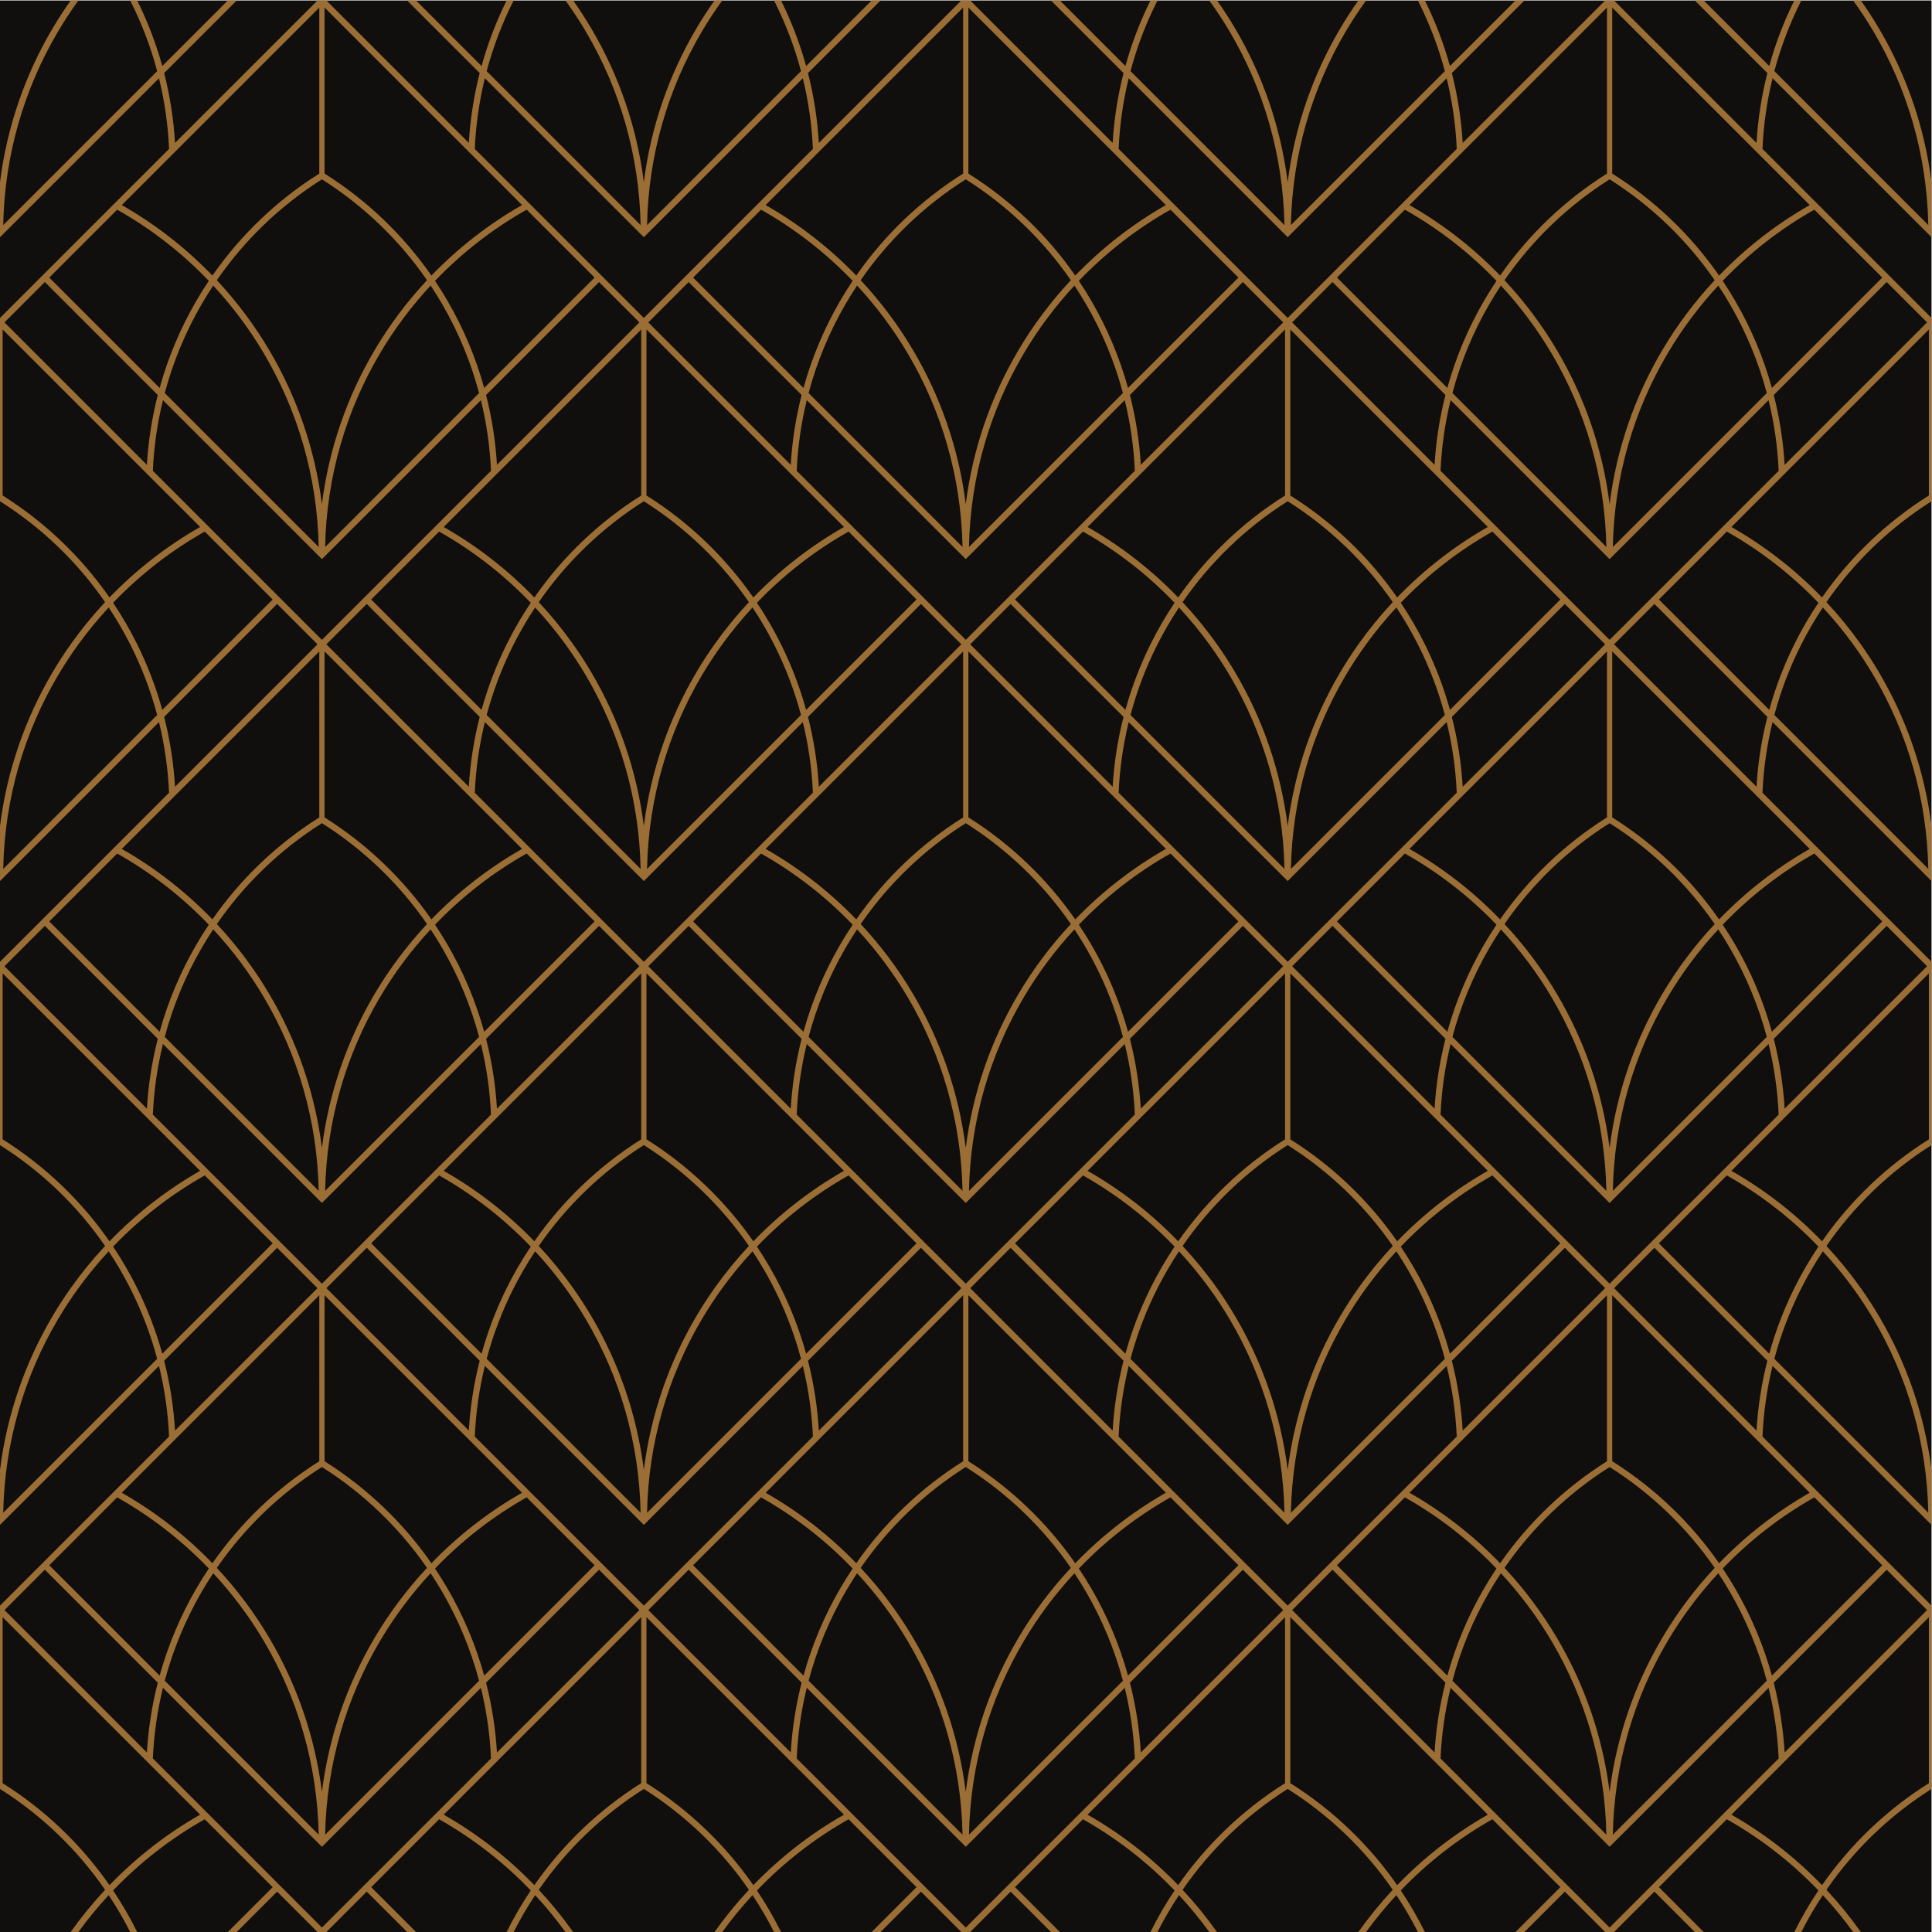 <?xml version="1.0" encoding="UTF-8" standalone="no"?>
<svg
   xmlns:dc="http://purl.org/dc/elements/1.1/"
   xmlns:cc="http://creativecommons.org/ns#"
   xmlns:rdf="http://www.w3.org/1999/02/22-rdf-syntax-ns#"
   xmlns:svg="http://www.w3.org/2000/svg"
   xmlns="http://www.w3.org/2000/svg"
   viewBox="0 0 2666.667 2666.667"
   height="2666.667"
   width="2666.667"
   xml:space="preserve"
   id="svg2"
   version="1.1"><defs
     id="defs6" /><g
     transform="matrix(1.333,0,0,-1.333,0,2666.667)"
     id="g10"><g
       transform="scale(0.1)"
       id="g12"><g
         transform="scale(1.227)"
         id="g14"><path
           id="path16"
           style="fill:#100f0d;fill-opacity:1;fill-rule:evenodd;stroke:none"
           d="M 0,0 H 16300 V 16300 H 0 V 0" /></g><g
         transform="scale(1.227)"
         id="g18"><path
           id="path20"
           style="fill:#9b6e35;fill-opacity:1;fill-rule:evenodd;stroke:none"
           d="m 2689.4,11688 c -11.35,595.1 -178.26,1152.1 -461.48,1631.7 -122.22,206.9 -266.14,399.4 -428.54,574.7 -34.15,-51.5 -66.89,-104 -97.91,-157.4 -135.79,-233.9 -240.75,-486 -311.15,-749.9 z m 944.56,2206.4 c -162.41,-175.2 -306.42,-367.8 -428.64,-574.7 C 2922.1,12840.1 2755.19,12283 2743.84,11687.8 L 4043,12987 c -70.39,263.9 -175.34,516.1 -311.22,750 -31.04,53.4 -63.68,105.9 -97.82,157.4 z m -1804.16,45 c 168.53,-180.4 317.57,-379.1 443.72,-592.8 229.78,-389.2 384.35,-828.3 443.1,-1297 58.75,468.7 213.32,907.8 443.1,1297 126.14,213.7 275.28,412.4 443.7,592.8 -232,336.1 -532.08,627.1 -886.8,851.2 -354.72,-224.1 -654.71,-515.1 -886.82,-851.2 z m -802.03,634.1 c 282.91,-161.3 540.42,-362.2 764.89,-595 236.51,340 541.61,634.2 901.77,860.7 v 1400.9 L 1027.77,14573.5 Z m -611.927,-611.9 931.407,-931.4 c 71.4,257.8 175.35,504.1 308.41,733.3 33.65,58 69.1,114.7 106.46,170.4 -226.16,236 -486.58,438.9 -773.218,600.7 l -573.059,-573 z m 823.837,-1580.3 c 11.86,201 42.88,398.3 91.79,589.5 L 378.279,13924 37.621,13583.4 1239.68,12381.3 Z M 22.155,13523.7 V 12122.6 C 382.3,11896 687.309,11601.9 923.927,11261.9 c 224.563,232.9 482.063,433.6 764.983,595 L 22.155,13523.7 Z m 4422.275,1011 573.16,-573.1 -931.5,-931.5 c -71.4,257.9 -175.35,504.1 -308.52,733.4 -33.65,58 -69.19,114.7 -106.46,170.4 226.17,236.1 486.7,439 773.32,600.8 z m -1705.62,1705.6 v -1401.1 c 360.15,-226.5 665.16,-520.6 901.77,-860.7 224.56,232.9 482.07,433.7 764.99,595.1 L 2738.81,16240.3 Z M 4143.45,12331 2716.72,10904.2 1289.9,12331.1 c 8.84,203.1 37.76,402.7 85.17,596.1 l 1322.87,-1322.8 18.78,-18.8 18.78,18.8 1322.78,1322.7 c 47.4,-193.5 76.32,-393 85.17,-596.1 z m 1267.63,-208.4 c -360.14,-226.6 -665.25,-520.8 -901.77,-860.7 -224.46,232.8 -481.97,433.6 -764.88,594.9 l 1666.65,1666.7 V 12122.6 Z M 2689.4,6254.66 c -11.35,595.12 -178.26,1152.09 -461.48,1631.72 -122.22,206.93 -266.14,399.43 -428.54,574.69 -34.15,-51.52 -66.89,-103.94 -97.91,-157.38 -135.79,-233.93 -240.75,-486.02 -311.15,-749.91 L 2689.4,6254.66 Z m 944.56,2206.41 C 3471.55,8285.92 3327.54,8093.31 3205.32,7886.38 2922.1,7406.75 2755.19,6849.61 2743.84,6254.5 L 4043,7553.7 c -70.39,263.9 -175.34,516.06 -311.22,749.99 -31.04,53.44 -63.68,105.86 -97.82,157.38 z m -1804.16,44.99 c 168.53,-180.38 317.57,-379.01 443.72,-592.78 229.78,-389.25 384.35,-828.29 443.1,-1297 58.75,468.71 213.32,907.75 443.1,1297 126.14,213.77 275.28,412.4 443.7,592.78 -232,336.14 -532.08,627.09 -886.8,851.25 C 2361.9,9133.15 2061.91,8842.2 1829.8,8506.06 Z m -802.03,634.12 c 282.91,-161.29 540.42,-362.15 764.89,-594.96 236.51,339.96 541.61,634.13 901.77,860.7 V 10806.8 L 1027.77,9140.18 Z M 415.843,8528.26 1347.25,7596.89 c 71.4,257.79 175.35,504.16 308.41,733.31 33.65,57.95 69.1,114.7 106.46,170.33 -226.16,236.02 -486.58,438.99 -773.218,600.78 L 415.843,8528.26 Z M 1239.68,6947.99 c 11.86,200.97 42.88,398.29 91.79,589.49 L 378.279,8490.69 37.621,8150.03 1239.68,6947.99 Z M 22.155,8090.38 V 6689.22 C 382.3,6462.73 687.309,6168.6 923.927,5828.58 c 224.563,232.85 482.063,433.66 764.983,595.03 L 22.155,8090.38 Z M 4444.43,9101.41 c -286.62,-161.79 -547.15,-364.76 -773.32,-600.88 37.27,-55.63 72.81,-112.38 106.46,-170.33 133.17,-229.31 237.12,-475.52 308.52,-733.47 l 931.5,931.53 -573.16,573.15 z M 2738.81,10807 V 9405.92 c 360.15,-226.57 665.16,-520.64 901.77,-860.7 224.56,232.91 482.07,433.67 764.99,595.06 L 2738.81,10807 Z M 4143.45,6897.7 c -8.85,203.1 -37.77,402.61 -85.17,596.09 L 2735.5,6171.04 l -18.78,-18.74 -18.78,18.74 -1322.87,1322.84 c -47.41,-193.4 -76.33,-392.92 -85.17,-596.1 L 2716.72,5470.96 4143.45,6897.7 Z M 5411.08,6689.22 V 8090.21 L 3744.43,6423.53 c 282.91,-161.29 540.42,-362.19 764.88,-594.95 236.52,339.94 541.63,634.15 901.77,860.64 z M 4334.66,10866.7 c -95.91,-189.4 -172.44,-389.2 -227.68,-596.3 L 5406.06,8971.35 c -11.35,595.06 -178.27,1152.05 -461.48,1631.75 -53.53,90.6 -111.28,178.6 -172.95,263.6 -78.93,108.8 -164.3,212.7 -255.59,311 -34.15,-51.5 -66.89,-103.9 -97.91,-157.4 -29.23,-50.4 -57.05,-101.6 -83.47,-153.6 z m -823.93,0 553.17,-553.2 c 53.03,191.5 124.03,376.7 211.61,553.2 30.33,61.2 62.57,121.2 96.81,180.2 33.65,57.9 69.11,114.7 106.47,170.3 -226.08,236.1 -486.6,439.1 -773.13,600.9 l -573.16,-573.2 378.23,-378.2 z m -756.45,0 1202.06,-1202.07 c 11.85,200.97 42.88,398.27 91.79,589.57 l -612.53,612.5 -340.66,340.6 -340.66,-340.6 z m -756.45,0 -612.63,-612.6 c 48.92,-191.2 79.94,-388.61 91.8,-589.57 l 1202.15,1202.17 -340.65,340.6 -340.67,-340.6 z m -840.1,0 c 87.57,-176.6 158.68,-361.7 211.7,-553.3 l 553.28,553.3 378.22,378.2 -573.15,573.2 c -286.74,-161.7 -547.15,-364.8 -773.328,-600.9 37.267,-55.6 72.808,-112.4 106.458,-170.3 34.25,-59 66.49,-119 96.82,-180.2 z m -496.03,0 c -61.663,-85 -119.506,-173 -173.042,-263.6 C 205.441,10123.4 38.522,9566.32 27.175,8971.15 L 1326.35,10270.3 c -55.23,207.1 -131.77,407 -227.78,596.4 -26.31,52 -54.23,103.2 -83.45,153.6 -31.035,53.5 -63.677,105.9 -97.818,157.4 -91.296,-98.3 -176.569,-202.2 -255.602,-311 z M 5055.16,8490.69 4101.86,7537.4 c 48.91,-191.12 80.04,-388.44 91.9,-589.41 l 1202.05,1202.04 -340.65,340.66 z M 2689.4,821.361 c -11.35,595.039 -178.26,1152.089 -461.48,1631.719 -122.22,206.93 -266.14,399.43 -428.54,574.66 -34.15,-51.51 -66.89,-103.92 -97.91,-157.38 -135.79,-233.9 -240.75,-485.98 -311.15,-749.88 L 2689.4,821.361 Z M 3633.96,3027.74 C 3471.55,2852.59 3327.54,2660.01 3205.32,2453.08 2922.1,1973.45 2755.19,1416.31 2743.84,821.199 L 4043,2120.4 c -70.39,263.89 -175.34,516.06 -311.22,749.96 -31.04,53.46 -63.68,105.87 -97.82,157.38 z m -1804.16,44.99 c 168.53,-180.36 317.57,-378.98 443.72,-592.75 229.78,-389.25 384.35,-828.29 443.1,-1297.08 58.75,468.79 213.32,907.83 443.1,1297.08 126.14,213.77 275.28,412.39 443.7,592.75 -232,336.18 -532.08,627.14 -886.8,851.27 -354.72,-224.13 -654.71,-515.09 -886.82,-851.27 z m -802.03,634.15 c 282.91,-161.29 540.42,-362.19 764.89,-594.95 236.51,339.94 541.61,634.07 901.77,860.64 V 5373.48 L 1027.77,3706.88 Z m -611.927,-611.9 931.407,-931.47 c 71.4,257.87 175.35,504.16 308.41,733.34 33.65,57.94 69.1,114.75 106.46,170.33 -226.16,236.03 -486.58,439.05 -773.218,600.83 L 415.843,3094.98 Z m 823.837,-1580.3 c 11.86,200.98 42.88,398.3 91.79,589.5 L 378.279,3057.41 37.621,2716.73 1239.68,1514.68 Z M 22.155,2657.07 V 1255.92 C 382.3,1029.35 687.309,735.295 923.927,395.277 1148.49,628.122 1405.99,828.941 1688.91,990.312 L 22.155,2657.07 Z M 4444.43,3668.09 c -286.62,-161.78 -547.15,-364.8 -773.32,-600.91 37.27,-55.58 72.81,-112.39 106.46,-170.33 133.17,-229.26 237.12,-475.47 308.52,-733.42 l 931.5,931.55 -573.16,573.11 z M 2738.81,5373.72 V 3972.57 c 360.15,-226.57 665.16,-520.62 901.77,-860.64 224.56,232.84 482.07,433.66 764.99,595.03 L 2738.81,5373.72 Z m 1404.64,-3909.4 c -8.85,203.18 -37.77,402.61 -85.17,596.17 L 2735.5,737.74 2716.72,718.916 2697.94,737.74 1375.07,2060.57 c -47.41,-193.4 -76.33,-392.99 -85.17,-596.09 L 2716.72,37.573 4143.45,1464.32 Z m 1267.63,-208.4 V 2656.83 L 3744.43,990.229 c 282.91,-161.288 540.42,-362.186 764.88,-594.952 236.52,339.939 541.63,634.073 901.77,860.643 z M 4334.66,5433.38 c -95.91,-189.4 -172.44,-389.16 -227.68,-596.25 L 5406.06,3538.01 c -11.35,595.12 -178.27,1152.09 -461.48,1631.72 -53.53,90.71 -111.28,178.65 -172.95,263.65 -78.93,108.73 -164.3,212.72 -255.59,311.01 -34.15,-51.51 -66.89,-103.91 -97.91,-157.38 -29.23,-50.37 -57.05,-101.63 -83.47,-153.63 z m -823.93,0 553.17,-553.22 c 53.03,191.53 124.03,376.77 211.61,553.22 30.33,61.13 62.57,121.2 96.81,180.2 33.65,57.95 69.11,114.67 106.47,170.34 -226.08,236.1 -486.6,439.04 -773.13,600.82 l -573.16,-573.11 378.23,-378.25 z m -756.45,0 1202.06,-1202.04 c 11.85,200.97 42.88,398.29 91.79,589.49 l -612.53,612.55 -340.66,340.67 -340.66,-340.67 z m -756.45,0 -612.63,-612.64 c 48.92,-191.11 79.94,-388.59 91.8,-589.57 l 1202.15,1202.21 -340.65,340.67 -340.67,-340.67 z m -840.1,0 c 87.57,-176.53 158.68,-361.69 211.7,-553.3 l 553.28,553.3 378.22,378.25 -573.15,573.11 c -286.74,-161.7 -547.15,-364.72 -773.328,-600.82 37.267,-55.67 72.808,-112.39 106.458,-170.34 34.25,-59 66.49,-119.07 96.82,-180.2 z m -496.03,0 C 600.037,5348.38 542.194,5260.44 488.658,5169.73 205.441,4690.1 38.522,4132.96 27.175,3537.85 L 1326.35,4837.04 c -55.23,207.1 -131.77,406.94 -227.78,596.34 -26.31,52 -54.23,103.26 -83.45,153.63 -31.035,53.47 -63.677,105.87 -97.818,157.38 C 826.006,5646.1 740.733,5542.11 661.7,5433.38 Z M 5055.16,3057.41 4101.86,2104.1 c 48.91,-191.12 80.04,-388.44 91.9,-589.42 l 1202.05,1202.05 -340.65,340.68 z M 8122.72,11688 c -11.36,595.1 -178.27,1152.1 -461.48,1631.7 -122.23,206.9 -266.14,399.4 -428.55,574.7 -34.14,-51.5 -66.88,-104 -97.91,-157.4 -135.78,-233.9 -240.73,-486 -311.14,-749.9 L 8122.72,11688 Z m 944.52,2206.4 c -162.35,-175.2 -306.36,-367.8 -428.61,-574.7 C 8355.41,12840.1 8188.5,12283 8177.17,11687.8 L 9476.29,12987 c -70.34,263.9 -175.31,516.1 -311.17,750 -31.05,53.4 -63.73,105.9 -97.88,157.4 z m -1804.12,45 c 168.53,-180.4 317.57,-379.1 443.71,-592.8 229.79,-389.2 384.35,-828.3 443.11,-1297 58.77,468.7 213.3,907.8 443.13,1297 126.08,213.7 275.23,412.4 443.69,592.8 -232.03,336.1 -532.12,627.1 -886.82,851.2 -354.73,-224.1 -654.71,-515.1 -886.82,-851.2 z m -802.02,634.1 c 282.9,-161.3 540.41,-362.2 764.87,-595 236.52,340 541.62,634.2 901.78,860.7 v 1400.9 L 6461.1,14573.5 Z m -611.94,-611.9 931.4,-931.4 c 71.4,257.8 175.35,504.1 308.42,733.3 33.64,58 69.1,114.7 106.46,170.4 -226.17,236 -486.59,438.9 -773.21,600.7 l -573.07,-573 z M 6673,12381.3 c 11.85,201 42.87,398.3 91.79,589.5 L 5811.6,13924 5470.94,13583.4 6673,12381.3 Z m -1217.53,1142.4 v -1401.1 c 360.15,-226.6 665.15,-520.7 901.77,-860.7 224.56,232.9 482.06,433.6 764.99,595 l -1666.76,1666.8 z m 4422.29,1011 c -286.64,-161.8 -547.19,-364.7 -773.36,-600.8 37.25,-55.7 72.87,-112.4 106.52,-170.4 133.18,-229.3 237.09,-475.5 308.48,-733.4 l 931.5,931.5 -573.14,573.1 z m -1705.64,1705.6 v -1401.1 c 360.15,-226.5 665.12,-520.6 901.8,-860.7 224.54,232.9 482.08,433.7 764.96,595.1 L 8172.12,16240.3 Z M 9576.78,12331 c -8.89,203.1 -37.82,402.6 -85.17,596.1 l -1322.83,-1322.7 -18.75,-18.8 -18.78,18.8 -1322.87,1322.8 c -47.4,-193.4 -76.32,-393 -85.16,-596.1 L 8150.03,10904.2 9576.78,12331 Z m 1267.62,-208.4 v 1400.9 L 9177.75,11856.8 c 282.89,-161.3 540.43,-362.1 764.88,-594.9 236.47,339.9 541.67,634.1 901.77,860.7 z m -5411.02,1498.3 -1426.72,1426.7 c 8.84,203.2 37.66,402.9 85.06,596.3 L 5414.6,14321 l 18.78,-18.8 18.78,18.8 1322.77,1322.8 c 47.41,-193.5 76.23,-393.2 85.07,-596.3 L 5433.38,13620.9 Z m 5055.02,303.1 -953.19,-953.3 c 48.9,-191.1 80.04,-388.4 91.85,-589.4 l 1202.04,1202.1 -340.7,340.6 z M 8122.72,6254.66 c -11.36,595.12 -178.27,1152.09 -461.48,1631.72 -122.23,206.93 -266.14,399.43 -428.55,574.69 -34.14,-51.52 -66.88,-103.94 -97.91,-157.38 C 6999,8069.76 6894.05,7817.67 6823.64,7553.78 L 8122.72,6254.66 Z m 944.52,2206.41 C 8904.89,8285.92 8760.88,8093.31 8638.63,7886.38 8355.41,7406.75 8188.5,6849.61 8177.17,6254.5 l 1299.12,1299.2 c -70.34,263.9 -175.31,516.06 -311.17,749.99 -31.05,53.44 -63.73,105.86 -97.88,157.38 z m -1804.12,44.99 c 168.53,-180.38 317.57,-379.01 443.71,-592.78 229.79,-389.25 384.35,-828.29 443.11,-1297 58.77,468.71 213.3,907.75 443.13,1297 126.08,213.77 275.23,412.4 443.69,592.78 -232.03,336.14 -532.12,627.09 -886.82,851.25 -354.73,-224.16 -654.71,-515.11 -886.82,-851.25 z m -802.02,634.12 c 282.9,-161.29 540.41,-362.15 764.87,-594.96 236.52,339.96 541.62,634.13 901.78,860.7 V 10806.8 L 6461.1,9140.18 Z m -611.94,-611.92 931.4,-931.37 c 71.4,257.79 175.35,504.16 308.42,733.31 33.64,57.95 69.1,114.7 106.46,170.33 -226.17,236.02 -486.59,438.99 -773.21,600.78 L 5849.16,8528.26 Z M 6673,6947.99 c 11.85,200.97 42.87,398.29 91.79,589.49 L 5811.6,8490.69 5470.94,8150.03 6673,6947.99 Z M 5455.47,8090.38 V 6689.22 c 360.15,-226.49 665.15,-520.62 901.77,-860.64 224.56,232.85 482.06,433.66 764.99,595.03 L 5455.47,8090.38 Z m 4422.29,1011.03 c -286.64,-161.79 -547.19,-364.76 -773.36,-600.88 37.25,-55.63 72.87,-112.38 106.52,-170.33 133.18,-229.31 237.09,-475.52 308.48,-733.47 l 931.5,931.53 -573.14,573.15 z M 8172.12,10807 V 9405.92 c 360.15,-226.57 665.12,-520.64 901.8,-860.7 224.54,232.91 482.08,433.67 764.96,595.06 L 8172.12,10807 Z M 9576.78,6897.7 c -8.89,203.1 -37.82,402.61 -85.17,596.09 l -1322.83,-1322.75 -18.75,-18.74 -18.78,18.74 -1322.87,1322.84 c -47.4,-193.4 -76.32,-392.92 -85.16,-596.1 L 8150.03,5470.96 9576.78,6897.7 Z M 10844.4,6689.22 V 8090.21 L 9177.75,6423.53 c 282.89,-161.29 540.43,-362.19 764.88,-594.95 236.47,339.94 541.67,634.15 901.77,860.64 z M 5433.38,9333.71 c 58.85,468.41 213.31,907.19 443,1296.29 47.9,81.1 99.13,160.1 153.45,236.7 88.79,125.2 185.8,244.1 290.25,356 -232,336.2 -531.98,627 -886.7,851.2 l -0.1,0.1 c -354.72,-224.2 -654.71,-515.1 -886.82,-851.3 104.46,-111.9 201.47,-230.8 290.26,-356 54.33,-76.6 105.55,-155.6 153.46,-236.7 229.78,-389.3 384.34,-828.38 443.1,-1297.09 l 0.1,0.8 z m 0,-1146.12 L 6860,9614.22 c -8.84,203.07 -37.66,402.68 -85.07,596.28 l -1322.77,-1322.8 -18.78,-18.79 -18.78,18.79 -1322.88,1322.9 c -47.4,-193.5 -76.22,-393.12 -85.06,-596.28 L 5433.38,8187.59 Z m 4334.6,2679.11 c -95.93,-189.4 -172.46,-389.2 -227.71,-596.3 L 10839.4,8971.35 c -11.3,595.06 -178.3,1152.05 -461.5,1631.75 -53.5,90.6 -111.3,178.6 -172.9,263.6 -79,108.8 -164.3,212.7 -255.68,311 -34.15,-51.5 -66.83,-103.9 -97.88,-157.4 -29.26,-50.4 -57.05,-101.6 -83.46,-153.6 z m -823.97,0 553.22,-553.2 c 52.98,191.5 124.05,376.7 211.58,553.2 30.32,61.2 62.59,121.2 96.82,180.2 33.66,57.9 69.11,114.7 106.44,170.3 -226.08,236.1 -486.56,439.1 -773.11,600.9 l -573.11,-573.2 378.16,-378.2 z m -756.4,0 1202.04,-1202.07 c 11.82,200.97 42.87,398.27 91.77,589.57 l -612.47,612.5 -340.67,340.6 -340.67,-340.6 z m -756.47,0 -612.62,-612.6 c 48.91,-191.2 79.95,-388.61 91.79,-589.57 l 1202.16,1202.17 -340.66,340.6 -340.67,-340.6 z m -840.09,0 c 87.56,-176.6 158.68,-361.7 211.69,-553.3 l 553.29,553.3 378.22,378.2 -573.16,573.2 c -286.72,-161.7 -547.15,-364.8 -773.32,-600.9 37.27,-55.6 72.82,-112.4 106.46,-170.3 34.25,-59 66.48,-119 96.82,-180.2 z m -496.04,0 c -61.66,-85 -119.5,-173 -173.04,-263.6 -283.21,-479.7 -450.13,-1036.78 -461.47,-1631.95 l 1299.16,1299.15 c -55.23,207.1 -131.76,407 -227.77,596.4 -26.3,52 -54.23,103.2 -83.45,153.6 -31.04,53.5 -63.68,105.9 -97.83,157.4 -91.29,-98.3 -176.56,-202.2 -255.6,-311 z M 10488.4,8490.69 9535.21,7537.4 c 48.9,-191.12 80.04,-388.44 91.85,-589.41 l 1202.04,1202.04 -340.7,340.66 z M 8122.72,821.361 c -11.36,595.039 -178.27,1152.089 -461.48,1631.719 -122.23,206.93 -266.14,399.43 -428.55,574.66 -34.14,-51.51 -66.88,-103.92 -97.91,-157.38 C 6999,2636.46 6894.05,2384.38 6823.64,2120.48 L 8122.72,821.361 Z M 9067.24,3027.74 C 8904.89,2852.59 8760.88,2660.01 8638.63,2453.08 8355.41,1973.45 8188.5,1416.31 8177.17,821.199 L 9476.29,2120.4 c -70.34,263.89 -175.31,516.06 -311.17,749.96 -31.05,53.46 -63.73,105.87 -97.88,157.38 z m -1804.12,44.99 c 168.53,-180.36 317.57,-378.98 443.71,-592.75 229.79,-389.25 384.35,-828.29 443.11,-1297.08 58.77,468.79 213.3,907.83 443.13,1297.08 126.08,213.77 275.23,412.39 443.69,592.75 -232.03,336.18 -532.12,627.14 -886.82,851.27 -354.73,-224.13 -654.71,-515.09 -886.82,-851.27 z m -802.02,634.15 c 282.9,-161.29 540.41,-362.19 764.87,-594.95 236.52,339.94 541.62,634.07 901.78,860.64 V 5373.48 L 6461.1,3706.88 Z m -611.94,-611.9 931.4,-931.47 c 71.4,257.87 175.35,504.16 308.42,733.34 33.64,57.94 69.1,114.75 106.46,170.33 -226.17,236.03 -486.59,439.05 -773.21,600.83 L 5849.16,3094.98 Z M 6673,1514.68 c 11.85,200.98 42.87,398.3 91.79,589.5 L 5811.6,3057.41 5470.94,2716.73 6673,1514.68 Z M 5455.47,2657.07 V 1255.92 c 360.15,-226.57 665.15,-520.625 901.77,-860.643 224.56,232.845 482.06,433.664 764.99,595.035 L 5455.47,2657.07 Z m 4422.29,1011.02 c -286.64,-161.78 -547.19,-364.8 -773.36,-600.91 37.25,-55.58 72.87,-112.39 106.52,-170.33 133.18,-229.26 237.09,-475.47 308.48,-733.42 l 931.5,931.55 -573.14,573.11 z M 8172.12,5373.72 V 3972.57 c 360.15,-226.57 665.12,-520.62 901.8,-860.64 224.54,232.84 482.08,433.66 764.96,595.03 L 8172.12,5373.72 Z m 1404.66,-3909.4 c -8.89,203.18 -37.82,402.61 -85.17,596.17 L 8168.78,737.74 8150.03,718.916 8131.25,737.74 6808.38,2060.57 c -47.4,-193.4 -76.32,-392.99 -85.16,-596.09 L 8150.03,37.573 9576.78,1464.32 Z m 1267.62,-208.4 V 2656.83 L 9177.75,990.229 c 282.89,-161.288 540.43,-362.186 764.88,-594.952 236.47,339.939 541.67,634.073 901.77,860.643 z M 5433.38,3900.36 c 58.85,468.47 213.31,907.27 443,1296.26 47.9,81.18 99.13,160.15 153.45,236.76 88.79,125.27 185.8,244.18 290.25,356 -232,336.19 -531.98,626.98 -886.7,851.19 l -0.1,0.08 c -354.72,-224.13 -654.71,-515.08 -886.82,-851.27 104.46,-111.82 201.47,-230.73 290.26,-356 54.33,-76.61 105.55,-155.58 153.46,-236.76 229.78,-389.24 384.34,-828.28 443.1,-1296.99 l 0.1,0.73 z m 0,-1146.06 L 6860,4180.89 c -8.84,203.1 -37.66,402.77 -85.07,596.25 l -1322.77,-1322.75 -18.78,-18.82 -18.78,18.82 -1322.88,1322.84 c -47.4,-193.41 -76.22,-393.08 -85.06,-596.26 L 5433.38,2754.3 Z m 4334.6,2679.08 c -95.93,-189.4 -172.46,-389.16 -227.71,-596.25 L 10839.4,3538.01 c -11.3,595.12 -178.3,1152.09 -461.5,1631.72 -53.5,90.71 -111.3,178.65 -172.9,263.65 -79,108.73 -164.3,212.72 -255.68,311.01 -34.15,-51.51 -66.83,-103.91 -97.88,-157.38 -29.26,-50.37 -57.05,-101.63 -83.46,-153.63 z m -823.97,0 553.22,-553.22 c 52.98,191.53 124.05,376.77 211.58,553.22 30.32,61.13 62.59,121.2 96.82,180.2 33.66,57.95 69.11,114.67 106.44,170.34 -226.08,236.1 -486.56,439.04 -773.11,600.82 l -573.11,-573.11 378.16,-378.25 z m -756.4,0 1202.04,-1202.04 c 11.82,200.97 42.87,398.29 91.77,589.49 l -612.47,612.55 -340.67,340.67 -340.67,-340.67 z m -756.47,0 -612.62,-612.64 c 48.91,-191.11 79.95,-388.59 91.79,-589.57 l 1202.16,1202.21 -340.66,340.67 -340.67,-340.67 z m -840.09,0 c 87.56,-176.53 158.68,-361.69 211.69,-553.3 l 553.29,553.3 378.22,378.25 -573.16,573.11 c -286.72,-161.7 -547.15,-364.72 -773.32,-600.82 37.27,-55.67 72.82,-112.39 106.46,-170.34 34.25,-59 66.48,-119.07 96.82,-180.2 z m -496.04,0 c -61.66,-85 -119.5,-172.94 -173.04,-263.65 C 5638.76,4690.1 5471.84,4132.96 5460.5,3537.85 l 1299.16,1299.19 c -55.23,207.1 -131.76,406.94 -227.77,596.34 -26.3,52 -54.23,103.26 -83.45,153.63 -31.04,53.47 -63.68,105.87 -97.83,157.38 -91.29,-98.29 -176.56,-202.28 -255.6,-311.01 z M 10488.4,3057.41 9535.21,2104.1 c 48.9,-191.12 80.04,-388.44 91.85,-589.42 l 1202.04,1202.05 -340.7,340.68 z M 13556,11688 c -11.3,595.1 -178.2,1152.1 -461.4,1631.7 -122.3,206.9 -266.2,399.4 -428.6,574.7 -34.1,-51.5 -66.9,-104 -97.9,-157.4 -135.8,-233.9 -240.8,-486 -311.2,-749.9 L 13556,11688 Z m 944.6,2206.4 c -162.4,-175.2 -306.4,-367.8 -428.7,-574.7 -283.2,-479.6 -450.1,-1036.7 -461.4,-1631.9 l 1299.2,1299.2 c -70.4,263.9 -175.4,516.1 -311.3,750 -31,53.4 -63.6,105.9 -97.8,157.4 z m -1804.2,45 c 168.6,-180.4 317.6,-379.1 443.7,-592.8 229.9,-389.2 384.4,-828.3 443.2,-1297 58.7,468.7 213.2,907.8 443.1,1297 126.1,213.7 275.2,412.4 443.7,592.8 -232.1,336.1 -532.2,627.1 -886.8,851.2 -354.7,-224.1 -654.7,-515.1 -886.9,-851.2 z m -802,634.1 c 282.9,-161.3 540.4,-362.2 764.9,-595 236.5,340 541.6,634.2 901.8,860.7 v 1400.9 l -1666.7,-1666.6 z m -611.9,-611.9 931.4,-931.4 c 71.4,257.8 175.3,504.1 308.4,733.3 33.6,58 69.1,114.7 106.4,170.4 -226.1,236 -486.5,438.9 -773.2,600.7 l -573,-573 z m 823.8,-1580.3 c 11.8,201 42.9,398.3 91.8,589.5 l -953.2,953.2 -340.6,-340.6 1202,-1202.1 z m -1217.5,1142.4 v -1401.1 c 360.1,-226.6 665.2,-520.7 901.8,-860.7 224.5,232.9 482,433.6 764.9,595 l -1666.7,1666.8 z m 4422.3,1011 c -286.7,-161.8 -547.2,-364.7 -773.4,-600.8 37.3,-55.7 72.9,-112.4 106.5,-170.4 133.2,-229.3 237.1,-475.5 308.5,-733.4 l 931.6,931.5 -573.2,573.1 z m -1705.7,1705.6 v -1401.1 c 360.2,-226.5 665.2,-520.6 901.8,-860.7 224.6,232.9 482.1,433.7 765,595.1 l -1666.8,1666.7 z M 15010.1,12331 c -8.9,203.1 -37.8,402.6 -85.2,596.1 l -1322.7,-1322.7 -18.9,-18.8 -18.7,18.8 -1322.9,1322.8 c -47.4,-193.4 -76.3,-393 -85.2,-596.1 l 1426.8,-1426.9 1426.8,1426.8 z m 1267.6,-208.4 v 1400.9 l -1666.6,-1666.7 c 282.8,-161.3 540.4,-362.1 764.8,-594.9 236.5,339.9 541.7,634.1 901.8,860.7 z m -5411,1498.3 1426.6,1426.6 c -8.8,203.1 -37.7,402.8 -85,596.3 l -1322.9,-1322.8 -18.7,-18.8 -18.8,18.8 -1322.87,1322.9 c -47.36,-193.4 -76.21,-393.1 -85.09,-596.3 l 1426.76,-1426.7 z m 5055,303.1 -953.2,-953.3 c 48.9,-191.1 80,-388.4 91.9,-589.4 l 1202,1202.1 -340.7,340.6 z M 13556,6254.66 c -11.3,595.12 -178.2,1152.09 -461.4,1631.72 -122.3,206.93 -266.2,399.43 -428.6,574.69 -34.1,-51.52 -66.9,-103.94 -97.9,-157.38 -135.8,-233.93 -240.8,-486.02 -311.2,-749.91 L 13556,6254.66 Z m 944.6,2206.41 c -162.4,-175.15 -306.4,-367.76 -428.7,-574.69 -283.2,-479.63 -450.1,-1036.77 -461.4,-1631.88 l 1299.2,1299.2 c -70.4,263.9 -175.4,516.06 -311.3,749.99 -31,53.44 -63.6,105.86 -97.8,157.38 z m -1804.2,44.99 c 168.6,-180.38 317.6,-379.01 443.7,-592.78 229.9,-389.25 384.4,-828.29 443.2,-1297 58.7,468.71 213.2,907.75 443.1,1297 126.1,213.77 275.2,412.4 443.7,592.78 -232.1,336.14 -532.2,627.09 -886.8,851.25 -354.7,-224.16 -654.7,-515.11 -886.9,-851.25 z m -802,634.12 c 282.9,-161.29 540.4,-362.15 764.9,-594.96 236.5,339.96 541.6,634.13 901.8,860.7 V 10806.8 L 11894.4,9140.18 Z m -611.9,-611.92 931.4,-931.37 c 71.4,257.79 175.3,504.16 308.4,733.31 33.6,57.95 69.1,114.7 106.4,170.33 -226.1,236.02 -486.5,438.99 -773.2,600.78 l -573,-573.05 z m 823.8,-1580.27 c 11.8,200.97 42.9,398.29 91.8,589.49 l -953.2,953.21 -340.6,-340.66 1202,-1202.04 z M 10888.8,8090.38 V 6689.22 c 360.1,-226.49 665.2,-520.62 901.8,-860.64 224.5,232.85 482,433.66 764.9,595.03 l -1666.7,1666.77 z m 4422.3,1011.03 c -286.7,-161.79 -547.2,-364.76 -773.4,-600.88 37.3,-55.63 72.9,-112.38 106.5,-170.33 133.2,-229.31 237.1,-475.52 308.5,-733.47 l 931.6,931.53 -573.2,573.15 z M 13605.4,10807 V 9405.92 c 360.2,-226.57 665.2,-520.64 901.8,-860.7 224.6,232.91 482.1,433.67 765,595.06 L 13605.4,10807 Z M 15010.1,6897.7 13583.3,5470.96 12156.5,6897.78 c 8.9,203.18 37.8,402.7 85.2,596.1 l 1322.9,-1322.84 18.7,-18.74 18.9,18.74 1322.7,1322.75 c 47.4,-193.48 76.3,-392.99 85.2,-596.09 z m 1267.6,-208.48 V 8090.21 L 14611.1,6423.53 c 282.8,-161.29 540.4,-362.19 764.8,-594.95 236.5,339.94 541.7,634.15 901.8,860.64 z m -5411,2644.49 c 58.8,468.41 213.3,907.19 443,1296.29 47.9,81.1 99.1,160.1 153.5,236.7 88.7,125.2 185.7,244.1 290.2,356 -232,336.2 -531.9,627 -886.7,851.2 l -0.1,0.1 c -354.8,-224.2 -654.7,-515.1 -886.8,-851.3 104.4,-111.9 201.5,-230.8 290.2,-356 54.4,-76.6 105.6,-155.6 153.5,-236.7 229.8,-389.3 384.3,-828.38 443.1,-1297.09 l 0.1,0.8 z m 0,-1146.12 1426.6,1426.63 c -8.8,203.07 -37.7,402.68 -85,596.28 l -1322.9,-1322.8 -18.7,-18.79 -18.8,18.79 -1322.87,1322.9 c -47.36,-193.5 -76.21,-393.12 -85.09,-596.28 L 10866.7,8187.59 Z m 4334.6,2679.11 c -95.9,-189.4 -172.5,-389.2 -227.7,-596.3 l 1299.1,-1299.05 c -11.3,595.06 -178.3,1152.05 -461.5,1631.75 -53.5,90.6 -111.3,178.6 -172.9,263.6 -79,108.8 -164.3,212.7 -255.6,311 -34.1,-51.5 -66.9,-103.9 -98,-157.4 -29.1,-50.4 -57,-101.6 -83.4,-153.6 z m -823.9,0 553.1,-553.2 c 53,191.5 124.1,376.7 211.6,553.2 30.3,61.2 62.6,121.2 96.8,180.2 33.7,57.9 69.1,114.7 106.6,170.3 -226.1,236.1 -486.7,439.1 -773.2,600.9 l -573.1,-573.2 378.2,-378.2 z m -756.5,0 1202.1,-1202.07 c 11.8,200.97 42.8,398.27 91.7,589.57 l -612.5,612.5 -340.6,340.6 -340.7,-340.6 z m -756.4,0 -612.6,-612.6 c 48.9,-191.2 79.9,-388.61 91.7,-589.57 l 1202.2,1202.17 -340.7,340.6 -340.6,-340.6 z m -840.1,0 c 87.5,-176.6 158.7,-361.7 211.7,-553.3 l 553.3,553.3 378.2,378.2 -573.2,573.2 c -286.7,-161.7 -547.1,-364.8 -773.3,-600.9 37.2,-55.6 72.8,-112.4 106.5,-170.3 34.2,-59 66.4,-119 96.8,-180.2 z m -496.1,0 c -61.6,-85 -119.5,-173 -173,-263.6 -283.2,-479.7 -450.1,-1036.78 -461.5,-1631.95 l 1299.1,1299.15 c -55.1,207.1 -131.7,407 -227.7,596.4 -26.3,52 -54.3,103.2 -83.4,153.6 -31.1,53.5 -63.7,105.9 -97.8,157.4 -91.4,-98.3 -176.6,-202.2 -255.7,-311 z m 4393.4,-2376.01 -953.2,-953.29 c 48.9,-191.12 80,-388.44 91.9,-589.41 l 1202,1202.04 -340.7,340.66 z M 13556,821.361 c -11.3,595.039 -178.2,1152.089 -461.4,1631.719 -122.3,206.93 -266.2,399.43 -428.6,574.66 -34.1,-51.51 -66.9,-103.92 -97.9,-157.38 -135.8,-233.9 -240.8,-485.98 -311.2,-749.88 L 13556,821.361 Z m 944.6,2206.379 c -162.4,-175.15 -306.4,-367.73 -428.7,-574.66 -283.2,-479.63 -450.1,-1036.77 -461.4,-1631.881 L 14909.7,2120.4 c -70.4,263.89 -175.4,516.06 -311.3,749.96 -31,53.46 -63.6,105.87 -97.8,157.38 z m -1804.2,44.99 c 168.6,-180.36 317.6,-378.98 443.7,-592.75 229.9,-389.25 384.4,-828.29 443.2,-1297.08 58.7,468.79 213.2,907.83 443.1,1297.08 126.1,213.77 275.2,412.39 443.7,592.75 -232.1,336.18 -532.2,627.14 -886.8,851.27 -354.7,-224.13 -654.7,-515.09 -886.9,-851.27 z m -802,634.15 1666.7,1666.6 V 3972.57 c -360.2,-226.57 -665.3,-520.7 -901.8,-860.64 -224.5,232.76 -482,433.66 -764.9,594.95 z m -611.9,-611.9 573,573.03 c 286.7,-161.78 547.1,-364.8 773.2,-600.83 -37.3,-55.58 -72.8,-112.39 -106.4,-170.33 -133.1,-229.18 -237,-475.47 -308.4,-733.34 l -931.4,931.47 z m 823.8,-1580.3 c 11.8,200.98 42.9,398.3 91.8,589.5 l -953.2,953.23 -340.6,-340.68 1202,-1202.05 z M 10888.8,2657.07 V 1255.92 c 360.1,-226.57 665.2,-520.625 901.8,-860.643 224.5,232.845 482,433.664 764.9,595.035 L 10888.8,2657.07 Z m 4422.3,1011.02 573.2,-573.11 -931.6,-931.55 c -71.4,257.95 -175.3,504.16 -308.5,733.42 -33.6,57.94 -69.2,114.75 -106.5,170.33 226.2,236.11 486.7,439.13 773.4,600.91 z m -1705.7,1705.63 1666.8,-1666.76 c -282.9,-161.37 -540.4,-362.19 -765,-595.03 -236.6,340.02 -541.6,634.07 -901.8,860.64 V 5373.72 Z M 15010.1,1464.32 13583.3,37.573 12156.5,1464.48 c 8.9,203.1 37.8,402.69 85.2,596.09 l 1322.9,-1322.83 18.7,-18.824 18.9,18.824 1322.7,1322.75 c 47.4,-193.56 76.3,-392.99 85.2,-596.17 z m 1267.6,-208.4 c -360.1,-226.57 -665.3,-520.704 -901.8,-860.643 -224.4,232.766 -482,433.664 -764.8,594.952 L 16277.7,2656.83 V 1255.92 Z m -5411,2644.44 -0.1,-0.73 c -58.8,468.71 -213.3,907.75 -443.1,1296.99 -47.9,81.18 -99.1,160.15 -153.5,236.76 -88.7,125.27 -185.8,244.18 -290.2,356 232.1,336.19 532,627.14 886.8,851.27 l 0.1,-0.08 c 354.8,-224.21 654.7,-515 886.7,-851.19 -104.5,-111.82 -201.5,-230.73 -290.2,-356 -54.4,-76.61 -105.6,-155.58 -153.5,-236.76 -229.7,-388.99 -384.2,-827.79 -443,-1296.26 z m 0,-1146.06 -1426.76,1426.67 c 8.88,203.18 37.73,402.85 85.09,596.26 l 1322.87,-1322.84 18.8,-18.82 18.7,18.82 1322.9,1322.75 c 47.3,-193.48 76.2,-393.15 85,-596.25 L 10866.7,2754.3 Z m 4836.6,2679.08 c 54.4,-76.61 105.6,-155.58 153.5,-236.76 229.8,-389.24 384.3,-828.28 443.1,-1296.99 l 0.1,0.73 v -464.79 l -18.8,18.82 -1322.9,1322.84 c -47.3,-193.41 -76.2,-393.08 -85,-596.26 L 16300,2754.3 V 1207.27 l -0.1,0.08 c -354.7,-224.211 -654.7,-515.087 -886.8,-851.276 104.5,-111.898 201.5,-230.809 290.2,-355.991 h -65 C 15559.3,108.803 15474,212.799 15382.7,311.089 c -34.1,-51.51 -66.9,-103.913 -98,-157.378 -29.1,-50.368 -57,-101.63 -83.4,-153.628 h -59.2 C 15172.4,61.208 15204.7,121.273 15238.9,180.199 c 33.7,57.944 69.1,114.749 106.6,170.335 -226.1,236.106 -486.7,439.125 -773.2,600.903 l -573.1,-573.11 378.2,-378.244 h -75.2 L 13961.6,340.754 13620.9,0.083 h -75.1 L 13205.1,340.754 12864.5,0.083 h -75.1 l 378.2,378.244 -573.2,573.11 c -286.7,-161.699 -547.1,-364.797 -773.3,-600.903 37.2,-55.586 72.8,-112.391 106.5,-170.335 34.2,-58.926 66.4,-118.991 96.8,-180.116 h -59.2 C 11938.9,52.081 11910.9,103.343 11881.8,153.711 c -31.1,53.465 -63.7,105.868 -97.8,157.378 -91.4,-98.29 -176.6,-202.286 -255.7,-311.006 h -65.1 C 11551.9,125.265 11648.9,244.176 11753.4,356.074 c -232,336.189 -531.9,626.982 -886.7,851.196 l -0.1,0.08 C 10511.8,983.139 10211.9,692.263 9979.8,356.074 10084.2,244.176 10181.3,125.265 10270,0.083 h -65 C 10126,108.803 10040.7,212.799 9949.32,311.089 9915.17,259.579 9882.49,207.176 9851.44,153.711 9822.18,103.343 9794.39,52.081 9767.98,0.083 h -59.17 C 9739.13,61.208 9771.4,121.273 9805.63,180.199 c 33.66,57.944 69.11,114.749 106.44,170.335 -226.08,236.106 -486.56,439.125 -773.11,600.903 L 8565.85,378.327 8944.01,0.083 h -75.06 L 8528.28,340.754 8187.61,0.083 h -75.14 L 7771.81,340.754 7431.14,0.083 h -75.11 L 7734.25,378.327 7161.09,951.437 C 6874.37,789.738 6613.94,586.64 6387.77,350.534 c 37.27,-55.586 72.82,-112.391 106.46,-170.335 34.25,-58.926 66.48,-118.991 96.82,-180.116 h -59.16 C 6505.59,52.081 6477.66,103.343 6448.44,153.711 c -31.04,53.465 -63.68,105.868 -97.83,157.378 -91.29,-98.29 -176.56,-202.286 -255.6,-311.006 h -65.18 C 6118.62,125.265 6215.63,244.176 6320.08,356.074 c -232,336.189 -531.98,626.982 -886.7,851.196 l -0.1,0.08 C 5078.56,983.139 4778.57,692.263 4546.46,356.074 4650.92,244.176 4747.93,125.265 4836.72,0.083 h -65.09 C 4692.7,108.803 4607.33,212.799 4516.04,311.089 4481.89,259.579 4449.15,207.176 4418.13,153.711 4388.9,103.343 4361.08,52.081 4334.66,0.083 h -59.15 C 4305.84,61.208 4338.08,121.273 4372.32,180.199 c 33.65,57.944 69.11,114.749 106.47,170.335 -226.08,236.106 -486.6,439.125 -773.13,600.903 L 3132.5,378.327 3510.73,0.083 H 3435.6 L 3094.94,340.754 2754.28,0.083 h -75.13 L 2338.5,340.754 1997.83,0.083 h -75.12 L 2300.93,378.327 1727.78,951.437 C 1441.04,789.738 1180.63,586.64 954.452,350.534 991.719,294.948 1027.26,238.143 1060.91,180.199 1095.16,121.273 1127.4,61.208 1157.73,0.083 h -59.16 C 1072.26,52.081 1044.34,103.343 1015.12,153.711 984.085,207.176 951.443,259.579 917.302,311.089 826.006,212.799 740.733,108.803 661.7,0.083 H 596.516 C 685.3,125.265 782.32,244.176 886.765,356.074 654.772,692.263 354.781,983.056 0.06,1207.27 V 2754.3 L 1426.68,4180.89 c -8.84,203.1 -37.66,402.77 -85.06,596.25 L 18.844,3454.39 0.06,3435.57 v 464.79 C 58.913,4368.83 213.378,4807.63 443.063,5196.62 c 47.903,81.18 99.131,160.15 153.453,236.76 88.784,125.27 185.804,244.18 290.249,356 C 654.772,6125.57 354.781,6416.36 0.06,6640.57 V 8187.59 L 1426.68,9614.22 c -8.84,203.07 -37.66,402.68 -85.06,596.28 L 18.844,8887.7 0.06,8868.91 v 464.8 C 58.913,9802.12 213.378,10240.9 443.063,10630 c 47.903,81.1 99.131,160.1 153.453,236.7 88.784,125.2 185.804,244.1 290.249,356 -231.993,336.2 -531.984,627 -886.705,851.2 v 1547 L 1426.68,15047.5 c -8.84,203.1 -37.66,402.8 -85.06,596.3 L 18.844,14321 0.06,14302.2 V 14767 C 58.913,15235.4 213.378,15674.2 443.063,16063.3 c 47.903,81.1 99.131,160.1 153.453,236.7 H 661.7 C 600.037,16215 542.194,16127.1 488.658,16036.4 205.441,15556.7 38.522,14999.6 27.175,14404.5 L 1326.35,15703.6 c -55.23,207.1 -131.77,407 -227.78,596.4 h 59.16 c 87.57,-176.6 158.68,-361.6 211.7,-553.3 l 553.28,553.3 h 75.12 l -612.63,-612.6 c 48.92,-191.1 79.94,-388.6 91.8,-589.6 L 2679.15,16300 h 75.13 l 1202.06,-1202.1 c 11.85,201 42.88,398.4 91.79,589.6 L 3435.6,16300 h 75.13 l 553.17,-553.2 c 53.03,191.6 124.03,376.7 211.61,553.2 h 59.15 c -95.91,-189.4 -172.44,-389.2 -227.68,-596.3 l 1299.08,-1299 c -11.35,595 -178.27,1152 -461.48,1631.7 -53.53,90.7 -111.28,178.6 -172.95,263.6 h 65.09 c 54.33,-76.6 105.55,-155.6 153.46,-236.7 229.78,-389.3 384.34,-828.4 443.1,-1297.1 l 0.1,0.8 c 58.85,468.4 213.31,907.2 443,1296.3 47.9,81.1 99.13,160.1 153.45,236.7 h 65.18 c -61.66,-85 -119.5,-172.9 -173.04,-263.6 -283.21,-479.7 -450.13,-1036.8 -461.47,-1631.9 l 1299.16,1299.1 c -55.23,207.1 -131.76,407 -227.77,596.4 h 59.16 c 87.56,-176.6 158.68,-361.6 211.69,-553.3 l 553.29,553.3 h 75.11 l -612.62,-612.6 c 48.91,-191.1 79.95,-388.6 91.79,-589.6 L 8112.47,16300 h 75.14 l 1202.04,-1202.1 c 11.82,201 42.87,398.4 91.77,589.6 l -612.47,612.5 h 75.06 l 553.22,-553.2 c 52.98,191.6 124.05,376.7 211.58,553.2 h 59.17 c -95.93,-189.4 -172.46,-389.2 -227.71,-596.3 l 1299.13,-1299 c -11.3,595 -178.3,1152 -461.5,1631.7 -53.5,90.7 -111.3,178.6 -172.9,263.6 h 65 c 54.4,-76.6 105.6,-155.6 153.5,-236.7 229.8,-389.3 384.3,-828.4 443.1,-1297.1 l 0.1,0.8 c 58.8,468.4 213.3,907.2 443,1296.3 47.9,81.1 99.1,160.1 153.5,236.7 h 65.1 c -61.6,-85 -119.5,-172.9 -173,-263.6 -283.2,-479.7 -450.1,-1036.8 -461.5,-1631.9 l 1299.1,1299.1 c -55.1,207.1 -131.7,407 -227.7,596.4 h 59.2 c 87.5,-176.6 158.7,-361.6 211.7,-553.3 l 553.3,553.3 h 75.1 l -612.6,-612.6 c 48.9,-191.1 79.9,-388.6 91.7,-589.6 l 1202.2,1202.2 h 75.1 L 14823,15097.9 c 11.8,201 42.8,398.4 91.7,589.6 l -612.5,612.5 h 75.2 l 553.1,-553.2 c 53,191.6 124.1,376.7 211.6,553.2 h 59.2 c -95.9,-189.4 -172.5,-389.2 -227.7,-596.3 l 1299.1,-1299 c -11.3,595 -178.3,1152 -461.5,1631.7 -53.5,90.7 -111.3,178.6 -172.9,263.6 h 65 c 54.4,-76.6 105.6,-155.6 153.5,-236.7 229.8,-389.3 384.3,-828.4 443.1,-1297.1 l 0.1,0.8 v -464.8 l -18.8,18.8 -1322.9,1322.9 c -47.3,-193.4 -76.2,-393.1 -85,-596.3 L 16300,13620.9 v -1547 l -0.1,0.1 c -354.7,-224.2 -654.7,-515.1 -886.8,-851.3 104.5,-111.9 201.5,-230.8 290.2,-356 54.4,-76.6 105.6,-155.6 153.5,-236.7 229.8,-389.3 384.3,-828.38 443.1,-1297.09 l 0.1,0.8 v -464.8 l -18.8,18.79 -1322.9,1322.9 c -47.3,-193.5 -76.2,-393.12 -85,-596.28 L 16300,8187.59 V 6640.57 l -0.1,0.08 c -354.7,-224.13 -654.7,-515.08 -886.8,-851.27 104.5,-111.82 201.5,-230.73 290.2,-356 z m -502,0 c -95.9,-189.4 -172.5,-389.16 -227.7,-596.25 l 1299.1,-1299.12 c -11.3,595.12 -178.3,1152.09 -461.5,1631.72 -53.5,90.71 -111.3,178.65 -172.9,263.65 -79,108.73 -164.3,212.72 -255.6,311.01 -34.1,-51.51 -66.9,-103.91 -98,-157.38 -29.1,-50.37 -57,-101.63 -83.4,-153.63 z m -823.9,0 -378.2,378.25 573.1,573.11 c 286.5,-161.78 547.1,-364.72 773.2,-600.82 -37.5,-55.67 -72.9,-112.39 -106.6,-170.34 -34.2,-59 -66.5,-119.07 -96.8,-180.2 -87.5,-176.45 -158.6,-361.69 -211.6,-553.22 l -553.1,553.22 z m -756.5,0 1202.1,-1202.04 c 11.8,200.97 42.8,398.29 91.7,589.49 l -612.5,612.55 -340.6,340.67 -340.7,-340.67 z m -756.4,0 -612.6,-612.64 c 48.9,-191.11 79.9,-388.59 91.7,-589.57 l 1202.2,1202.21 -340.7,340.67 -340.6,-340.67 z m -840.1,0 c -30.4,61.13 -62.6,121.2 -96.8,180.2 -33.7,57.95 -69.3,114.67 -106.5,170.34 226.2,236.1 486.6,439.12 773.3,600.82 l 573.2,-573.11 -378.2,-378.25 -553.3,-553.3 c -53,191.61 -124.2,376.77 -211.7,553.3 z m -496.1,0 c -61.6,-85 -119.5,-172.94 -173,-263.65 -283.2,-479.63 -450.1,-1036.77 -461.5,-1631.88 l 1299.1,1299.19 c -55.1,207.1 -131.7,406.94 -227.7,596.34 -26.3,52 -54.3,103.26 -83.4,153.63 -31.1,53.47 -63.7,105.87 -97.8,157.38 -91.4,-98.29 -176.6,-202.28 -255.7,-311.01 z m 4393.4,-2375.97 -953.2,-953.31 c 48.9,-191.12 80,-388.44 91.9,-589.42 l 1202,1202.05 -340.7,340.68 z M 5055.16,13924 l -953.3,-953.3 c 48.91,-191.1 80.04,-388.4 91.9,-589.4 l 1202.05,1202.1 -340.65,340.6 v 0" /></g></g></g></svg>